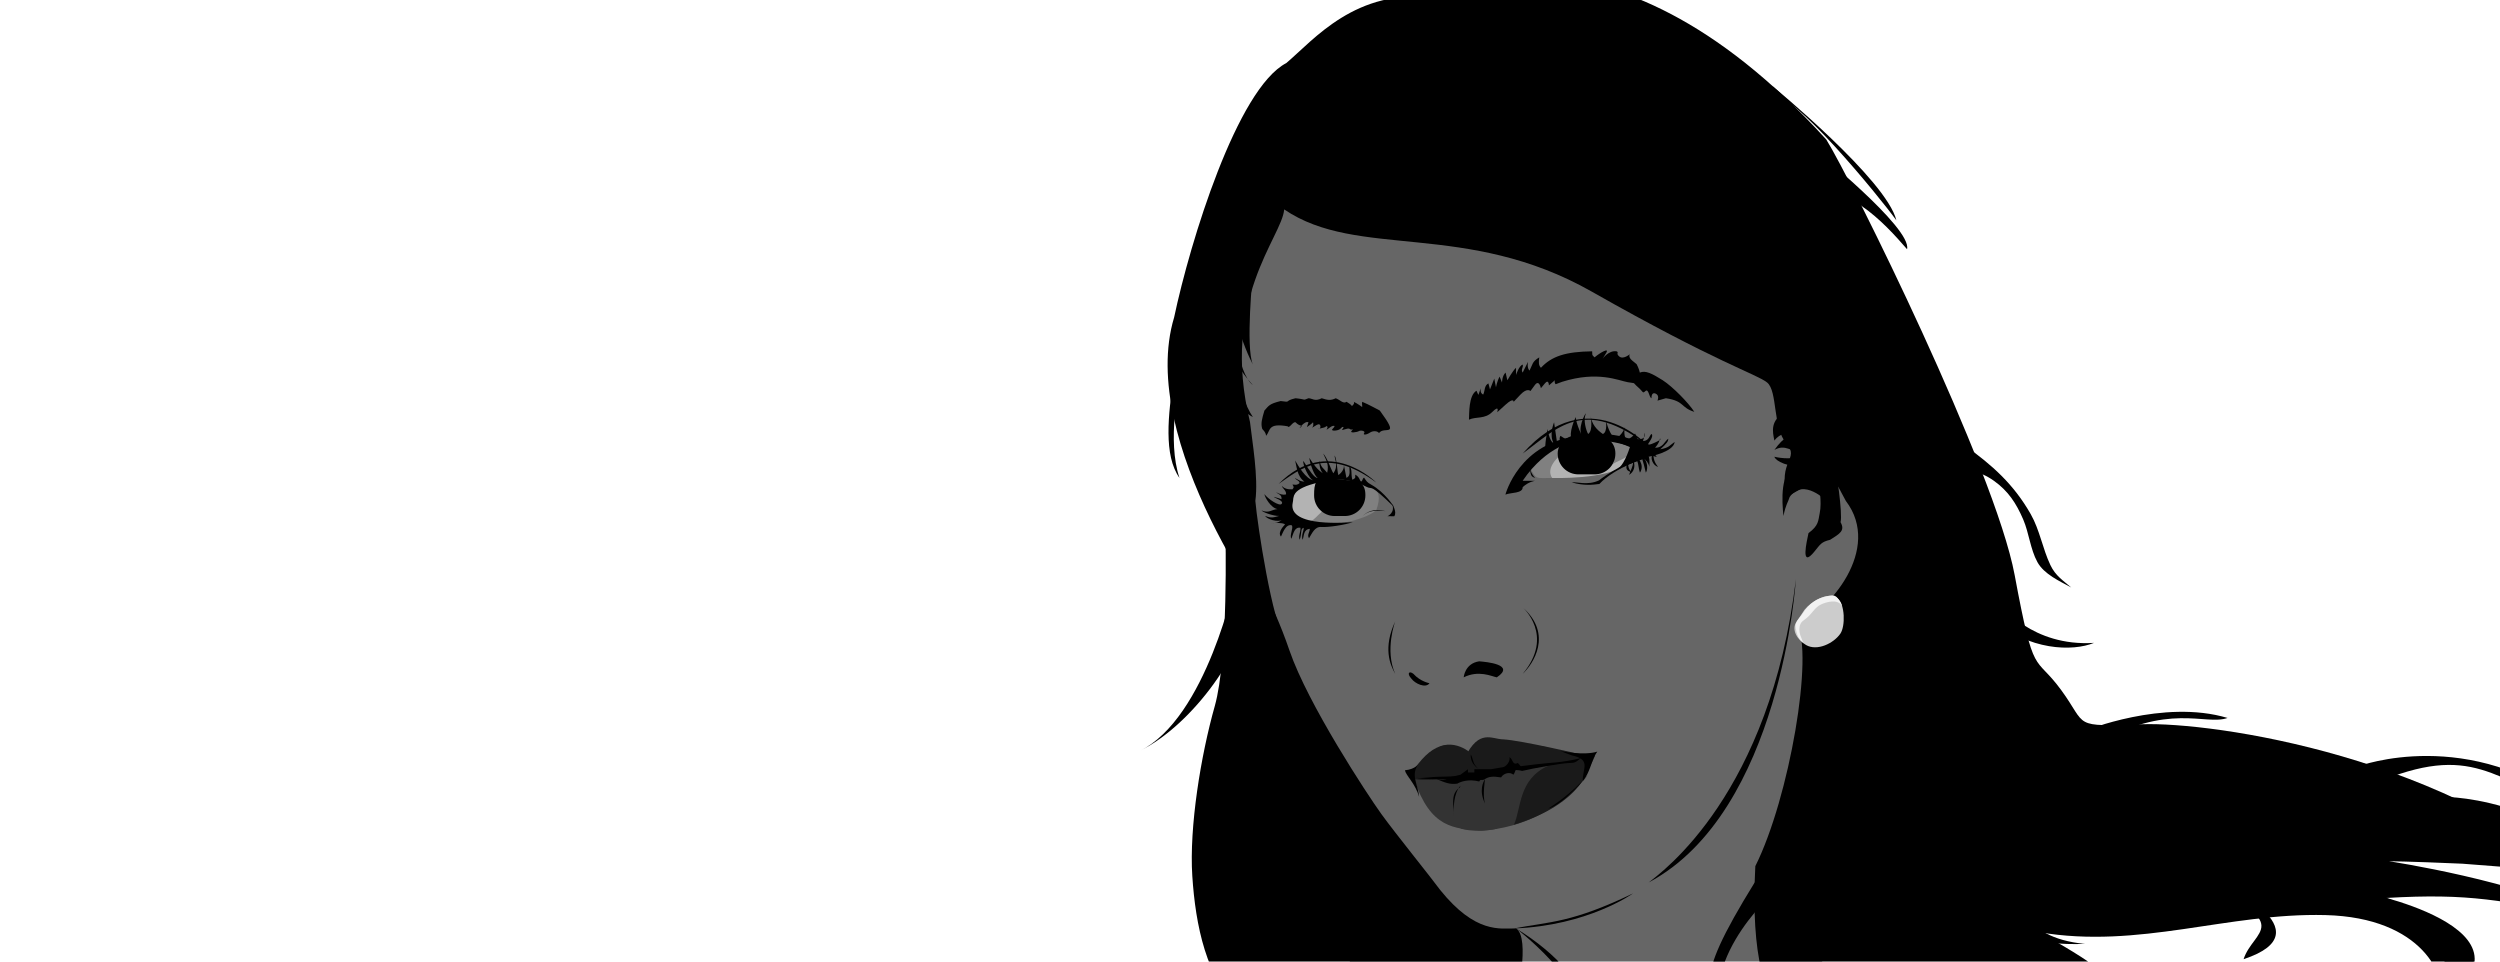 <?xml version="1.0" encoding="utf-8"?>
<!-- Generator: Adobe Illustrator 16.0.0, SVG Export Plug-In . SVG Version: 6.00 Build 0)  -->
<!DOCTYPE svg PUBLIC "-//W3C//DTD SVG 1.1//EN" "http://www.w3.org/Graphics/SVG/1.1/DTD/svg11.dtd">
<svg version="1.1" xmlns="http://www.w3.org/2000/svg" xmlns:xlink="http://www.w3.org/1999/xlink" x="0px" y="0px" width="780px"
	 height="300px" viewBox="0 0 780 300" enable-background="new 0 0 780 300" xml:space="preserve">
<g id="skin">
	<polygon fill="#666666" points="461.537,49.876 585,122.142 595.064,195.933 577.698,293.738 504.769,342.667 428.748,332.997 
		418,286.214 389.053,163.147 376.25,103.875 389.053,70.75 413.186,48.002 	"/>
</g>
<g id="hair_1">
	<path d="M447.67-0.735c0,0,52.669-32.059,122.129,44.271c7.633,12.213,52.667,103.046,58.773,135.868s6.106,24.426,14.503,35.875
		s3.054,11.448,25.188,10.686c22.137-0.763,96.939,9.923,142.738,52.668c-19.083-6.106,9.158-5.343-42.746-9.159
		c-17.555-0.764-22.898-0.764-22.898-0.764s40.764,6.105,62.591,17.556c-27.479-5.343-37.401-7.632-63.354-6.105
		c17.557,7.633,41.219,15.267,16.793,32.059c2.29-7.219-5.343-25.952-35.875-26.716s-58.012,10.686-89.307,5.343
		c13.74,7.633,30.533,17.556,28.242,25.952c-2.289,8.396-24.447-5.343-24.447-5.343l-72.491,8.061c0,0-22.898,8.731-19.846-49.279
		c10.686-21.372,18.318-66.407,12.976-75.566c9.923-3.816,26.715-23.342,15.266-38.387c-3.816-6.648-3.052-10.421-18.318-1.283
		c-3.054-11.471,4.08-11.665-0.253-16.665s-2.667-16.333-6-19s-15.332-6-54.666-28.333s-73-10-96-25.667
		c-0.667,8.667-20,28-10.667,66.333c0.667,6,2.667,17.227,1.667,24.613c0.666,7.72,5.333,38.054,9.333,43.387
		c-4.333-5-46.334-62-34.667-100.667c5-23.667,19.666-71.331,35-79.331C410,12.338,423.007-3.808,447.67-0.735z"/>
</g>
<g id="hair_2">
	<path d="M382.333,166.334c0,0,1.001,38.667-3.333,54s-8,37.667-7,53s4.334,32,15,42s76.333,0,76.333,0l9.667-3
		c0,0,4.667-19.667,0-22.667c-5,0-12.667,1.667-23.667-12C446.666,274,435.334,260,431,254s-22.959-34.341-28.667-50.999
		s-11.667-25-11.667-25L382.333,166.334z"/>
</g>
<g id="hair_5">
	<path d="M390.9,85.25c0,0-2.35,23,0,28.5c-4.4-8.5-7.65-21.76-7.65-27.255c0.75,12.255,2.801,30.039,7.65,33.647
		c-7.9-8.392-10.4-19.681-11.65-27.412c0,7.02,7.551,31.519,11.65,37.382c-6.65-3.112-12.65-19.862-14.65-28.237s0-16.625,0-16.625
		l6.881-7.25l5.922-6L390.9,85.25z"/>
	<path d="M570,156.412c0,0-7.375-7.537-11.625-1.35c-0.5,1.688-1.188,2.188-1.938,5.938c-0.5-4.75-1.053-14,3.864-15.375
		c-6.333-1.125-6.692-3.125-6.692-3.125s5.234,1.411,9.684-0.544c-4.551-1.206-6.297-3.456-9.672-1.581
		c2.875-4.125,5.502-5.374,8.314-4.625s-4.937-3.062-8.312,1.719c-0.625-2.802-1.405-6.469,3.548-8.969S570,130.112,570,130.112
		V156.412z"/>
	<path d="M553.163,27.002c0,0,35.504,29.162,38.504,41.748c-5.334-7.414-32.674-40.748-38.504-38.748S553.163,27.002,553.163,27.002
		z"/>
	<path d="M565.333,46.002c0,0,31.334,25.162,29.667,31.748c-7-8.081-19.667-22.086-34.667-18.25"/>
	<path d="M613,138.998c8.513,6.041,15.259,12.058,20.583,21.409c2.83,4.97,3.705,10.787,6.149,15.916
		c1.615,3.389,3.957,4.768,6.49,6.976c-3.572-1.984-8.458-4.094-10.564-7.949c-2.199-4.025-2.601-9.051-4.407-13.257
		c-2.176-5.064-4.663-8.887-9.178-12.103c-4.847-3.452-9.225-3.443-14.74-4.992"/>
	<path d="M624.333,188.75c0,0,9.667,13.073,29.001,11.825c-6.668,2.752-20.333,2.439-31.667-7.404"/>
	<path d="M650.5,227.999c0,0,24.5-9.999,44.5-3.999c-7,2.5-18.333-5.094-41.666,8.453"/>
	<path d="M736,239.025c0,0,34.5-12.865,68,13.305c-26.5-8.83-32-21.164-63.5-7.747"/>
	<path d="M739,278.75c0,0,66.5,13.807,11,41.028C760,305,785.5,291,714,278.75"/>
	<path d="M692.5,275.332c0,0,34,15.195,7.5,23.932c3-9.264,16.5-10.6-14-23.932"/>
	<path d="M629.5,278.75c0,0,0,13.75,21,15.75c-16,0.5-24.166-2.5-28.833-13.5"/>
	<path d="M617.5,284.214c0,0,3,9.313,22.5,15.05c-16.5-2.264-28.334-4.461-32.667-12.612"/>
	<path d="M601.5,286.651"/>
	<path d="M553.163,278.75c0,0-26.663,23.25-13.663,45.75c-6.5-16.5-12.588-15.836,7.956-49.168"/>
	<path d="M761,248.625c0,0,33-1.625,63.5,30.125c-17-10.75-43-21.09-63.5-21.42s22.5,6.351,22.5,6.351s31.5,10.653,41,25.986
		c-14-6.667-27-22.167-50-23.167"/>
	<path d="M385.5,180.666c0,0-9,43.529-30,53.682c17-8.348,33.651-32.452,33.553-45.598"/>
	<path d="M368,120.142c0,0-4,17.108,0,28.983c-5-7.125-3.555-19.625-1.777-31.625"/>
</g>
<g id="eyebrows">
	<path d="M426.499,133.836"/>
	<path d="M430.5,128.094c0,0-3.625-1.984-5.5-2.734c-0.125,1,0,0.891,0,0.891V127c0,0-1.375-1.031-2.625-1.641
		c0,0,0.5,0.469-0.625,1.367c0,0,0.25-0.258-1.625-1.367c-1,0.766-2-0.609-3.375-1.109c-1.5,0.75-2.5,0.625-4.375,0
		c-2.125,1.125-3,0-4.125,0c-2,0.75-0.332,0.375-4.041,0c-3.834,0.875-1.064,1.375-4.637,0.875
		c-3.572,0.875-3.697,1.438-5.072,2.969c-0.75,2.531-1.209,4.079-0.667,5.743c1.042,1.039,1.167,1.739,1.167,2.139
		c1.5-1.6,0.375-4.1,6.75-2.975c0.5,0.875,1.543-1.5,2.459-1.25c1.541,1.625,2.541,0.625,1.541,1.625s1.25-2.25,2.5-1.625
		c-0.5,1.5-0.5,1.5-0.5,1.5s1.875-1.25,1.875-1.5s0.375,0.875-0.125,1.5s1.125-0.75,1.875-0.875s0.875,1.423,0,1.461
		s2-0.336,2.25-0.711s0.875-0.077,0.375,0.711s1.125-0.836,1.875-0.961s0.625,0.173-0.125,0.961s1.75,0.586,2.375,0
		s0.625-0.586,0.625-0.586s0.875-0.327,0.125,0.586s1.625-0.539,2.25,0s1.5-0.336,0.625,0.539s1.625,0.5,2.25,0.125
		s2.125,0,1.625,0.625s0.625,0.625,1.75-0.125s2.5-0.5,2.875,0.125C431.875,132.75,437,136.938,430.5,128.094z"/>
	<path d="M458.313,130.938c0.125-1.875-0.156-7.531,2.344-9.031c0.625,1.25-0.141-0.078,0.609,1.297
		c0.75-2.125,0.742-2.102,0.742-2.102s-0.379,1.512,0.746,2.012c0.625-1.25,0.248-2.744,1.623-3.494
		c0.5,1.875,0.499,1.878,0.499,1.878s0.798-1.999,1.337-3.374c0.537,2.75,0.537,2.75,0.537,2.75s0.25-1.75,1.125-3.375
		c0.75,1.875,0.75,1.875,0.75,1.875s0-2.125,1.125-3.125c0.5,2.375,0.563,2.375,0.563,2.375s1.688-3,2.688-3.875
		c0,2.625,0,2.25,0,2.25s0.898-2.875,2.074-3.25c0.301,0.875-0.676,1.5,0,2.5c1.676-3.375,1.676-3.375,1.676-3.375
		s-0.447,1.875,0.464,2.75c1.036-2,0.719-2.728,3.036-4.125c-0.25,1.75-0.173,2.501,0.52,3.254c3.355-3.629,7.73-5.03,15.98-5.142
		c0.125,1.013-0.25,1.013,0.75,1.888c1.658-1.422,4.745-3.204,3.625-1.375s-1.12,1.829-1.12,1.829s1.87-2.729,4.37-2.341
		c0.875,0.388-0.375,0.638,0.875,1.638s3.25-0.75,3.25-0.75s-0.625,0.875,0.75,2s1.375,1.125,1.375,1.125s0.75,1.375,1,2.625
		c1.75-0.75,3.75,0.25,7.125,2.375c3.125,2,8.125,7.125,9.875,9.875c-4.375-1.375-3-3.375-8.875-4.25
		c-2.625,0.75-2.625,0.75-2.625,0.75s0.625-1.375-0.25-2s-1.625-0.375-1.625,1.25c-0.75-0.25-0.875-3.125-1.875-2.25
		s-0.5,0.375-2.375-1.25s-0.25-1-3.125-1.5s-9.375-3.625-20.5-0.125c-2,0.75-2,0.75-2,0.75s-0.5-0.375-0.25-1.25
		c-1.875,1.625-1.875,1.625-1.875,1.625s0-2.125-1.25-0.625s-1.25,1.5-1.25,1.5s-0.518-2.841-1.884-0.983S477.5,122,477.5,122
		s-1-1.125-3.125,1.125s-2.125,2.25-2.125,2.25s0.125-1.5-2.5,0.875s-2.625,2.375-2.625,2.375s0.875-2.5-1.5-0.125
		S460.625,129.875,458.313,130.938z"/>
	<path d="M455.25,135"/>
</g>
<g id="nose_1">
	<path d="M475.074,189.5c0,0,10.074,8.75,0,20.75C478.25,207.25,484.648,198,475.074,189.5z"/>
	<path d="M435.313,193.834c0,0-3.354,8.999,0,16.416C433.667,207.334,431.46,202.168,435.313,193.834z"/>
	<path d="M456.667,211.334c0,0,0.333-4.333,4.833-5c2.167,0.166,11.5,1,5.5,5C465.333,211,461.334,209.001,456.667,211.334z"/>
	<path d="M446,213.167c0,0-2.833-0.501-5-2.917c-1.333-1.083-2.167-0.166-0.667,1.459C441.5,213.334,444.833,214.834,446,213.167z"
		/>
	<path d="M560.333,180.666c0,0-4.583,72.666-45.958,94.666C518.667,271.999,552.333,247.666,560.333,180.666z"/>
	<path d="M473,289.667c0,0,27.667,20.663,24.667,41.33C499.333,326.33,500.33,306.429,473,289.667z"/>
</g>
<g id="mouth_2">
	<path fill="#333333" d="M497.632,235.791c0,0-7.634,21.25-35.383,23.395c-8.582-0.688-15.85-0.701-20.966-15.861
		c6.883-9.994,7.216-15.828,22.05-5.244C483,236.33,497.632,235.791,497.632,235.791z"/>
	<path fill="#1A1A1A" d="M459.833,235.791c0,0-5.313-5.732-11.667-2.461c-3.166,1.5-5.933,4.941-8.633,9.221
		c3.134,2.113,20.782-0.721,23.291-1.221S459.833,235.791,459.833,235.791z"/>
	<path fill="#1A1A1A" d="M493.271,235.385c0,0-18.512-4.374-24.289-4.708c-3.481-0.004-7.51-3.504-11.998,5.828
		c-0.316,8.658,0.387,5.864,14.618,3.012c9.042-0.151,23.078-1.159,23.065-3.29C494.663,235.589,493.271,235.385,493.271,235.385z"
		/>
	<path fill="#1A1A1A" d="M496.167,238.195c0,0-1.487,12.255-23.834,19.135c2.334-5,1.321-14.183,10.666-18.379
		c8.716-1.287,12.502-2.446,12.502-2.446L496.167,238.195z"/>
	<path fill="#333333" d="M465.021,241.715c0,0-2.134,15.115,2.256,16.782c-2.944,0.833-8.612,1-11.611,0
		c1.834-2.5,3.809-14.61,0.833-15.44C462.242,242.356,465.021,241.715,465.021,241.715z"/>
</g>
<g id="mouth">
	<path d="M486.899,234.348c0,0,7.352,1.483,11.476,0.149c-1.876,2.5-2.247,6.707-4.58,9.207c0-4.167,2.705-6.708-3.462-8.041"/>
	<path d="M495.501,241.715c0,0-7.336,9.115-12.502,10.615C484.499,251.33,490.003,247.933,495.501,241.715z"/>
	<path d="M442.767,238.08c0,0-0.934,1.917-4.434,2.25c0.333,1.667,3.267,4.154,4.434,8.295
		C442.434,244.433,439.867,241.83,442.767,238.08z"/>
	<path d="M474.908,239.584c0,0-0.158-0.125-1.324-1.543c-1.5,0.75-1.458-0.563-2.292-1.563c-1,3-2.647,2.928-2.647,2.928
		L465.166,240H463h-3v1h-2v-1l-2.334,1.715l-3.5,0.836c0,0-0.5,1.065-4,0.506c2.667,1.106,4.167,1.774,6.5,1.44
		c1.167-0.667,3.575-1.5,6.871-0.667c0.462-1,0.63-0.047,1.796-0.773s2.334-0.952,5-0.506c0.833-1.388,2.833-1.784,3.833-0.836
		C472.999,240.83,472.483,239.171,474.908,239.584z"/>
	<path d="M493.271,236.505c0,0-3.938,1.158-10.271,1.575c-4.333,0.417-11.166,1.15-16.333,2.45s-12.833,1.8-16.833,1.8
		s-6.585,0.763-8.55,0.221c2.883,0.779,8.382,0.506,15.216,0.506s14.151-3.826,18.409-2.526c3.591-0.867,12.259-2.367,14.342-2.45
		S491.376,238.058,493.271,236.505z"/>
	<path d="M463.333,243.057c0,0-0.833,5.172,0,7.723C461.328,246.536,462.792,243.958,463.333,243.057z"/>
	<path d="M455.666,245.163c-2.146,2.404-2.167,6.651-2.167,9.754c0.287-3.176-1.267-7.131,2-9.254"/>
	<path d="M471.333,240.163c0.264-0.944,0.568-3.397-0.347-3.937c0.028,1.144,0.013,2.291,0.013,3.437"/>
	<path d="M464.166,241.33c-1.617-0.409-3.073-1.272-4.004-2.713c-0.696-1.077-0.643-2.234-1.296-3.232
		c-0.153,3.083,2.169,4.658,4.8,5.778"/>
	<path d="M509.5,278.75c0,0-14.084,10.105-37.167,10.928C483.75,287.5,490.25,288,509.5,278.75z"/>
</g>
<g id="eyes_4">
	<path fill="#B3B3B3" d="M423.454,151.001c0,0-11.428,14.564-19.245,11.499c-3.459-3.75,1.123-11.666,1.123-11.666l9.668-1.077
		L423.454,151.001z"/>
	<path fill="#B3B3B3" d="M506.375,140.375l-10.196,0.958l-11.929,0.542l-3.25,5.438l3.25,1.813c0,0,17.676,0.587,22.838-4.269
		C508.213,141.932,506.375,140.375,506.375,140.375z"/>
</g>
<g id="eyes_3">
	<path fill="#808080" d="M408.25,163.5c0,0,15.001-12.918,9.75-14.375c9.749,2.043,14.08,2.379,11.415,10.002
		C427,161.5,418.002,164.502,408.25,163.5z"/>
	<path fill="#808080" d="M496.179,136.053c0,0-15.679,7.197-11.929,13.072c-5.274,0-4.896,0.624-7.036-3.5
		C479.209,140.999,487.139,136.088,496.179,136.053z"/>
	<path fill="#808080" d="M500.092,137.469c0,0,5.076,5.246,2.991,7.387c1.917-1.356,7.597-2.647,5.667-6.106
		C503.75,136.875,502.374,137.683,500.092,137.469z"/>
</g>
<g id="eyes_1">
	<path d="M434.999,158.251c0,0-2.75-4.583-7.25-7.083c-1.25-0.667-1.417-1.084-2.167-2.167c-0.666,0.5-0.332,0.917-0.916,1.25
		c-0.584-0.417-0.334-1.333-1.834-2.167c-0.083,0.583,0.418,1.083-0.916,1.583c-0.5-2.083,0.082-2.917-0.834-4.25
		c-0.25,1,0.583,3-1,3.667c-0.333-2-0.916-4.5-0.916-4.5s0.832,1.833-1.584,3.667c-0.416-1.333-0.416-4.75-1.166-6.167
		c-0.084,1.167,1.333,3.166-0.417,5.583c-0.917-1.583-1.917-4.917-3.167-6.167c0.834,1.833,1.916,3.417,1.25,6
		c-1.416-1.75-1.749-1.417-2.416-3.667c-0.167,1.083,0.25,3,1.083,3.833c-1.75-1.083-3.083-3-4.25-4.833
		c0.25,1.75,1.417,5.5,2.667,6.333c-1.084-0.083-2.416-2-4.5-5.333c-0.417,0.833,1.832,5.833,3.166,6.042
		c-2.416-0.375-4.834-4.625-5.75-6.208c0.417,1.5,0.584,5.083,2.917,6.583c-1.083,0-1.417-0.251-2.917-1.083
		c-0.083,0.417,1.833,1,1.25,1.667c-0.916,0.667-1.333,0.334-2.083,0.334c0.25,0.583,0.667,0.75,0,1.5
		c-1.5,0.083-2.583-0.25-3.333-1.084c0.166,0.75,1.5,1.5,1.333,2.667c-1.167,0.25-1.916-0.083-3.083-0.667
		c0.5,0.584,1.832,0.667,1.666,2.167c-0.833-0.333-0.749-0.252-2.416-0.751c0.25,0.418,3.167,1.168,2.5,2.168s-4.417-1.584-5.417-3
		c0.083,0.916,2,4.332,4.083,4.666c-2,0.167-2.554,1.417-4.985,0.417c0.652,0.833,5.235,2.166,5.985,1.583
		c-2.25,0.584-2.749,0.951-4.833,0.143c0.416,0.941,3.999,2.19,5.416,1.107c-1.75,1.25-2.083,1.084-3.833,1.167
		c4.5-0.333,4.583,0.417,4.583,0.417s-2.5,2.334-1.25,3.75c0.584-1.167,1.5-4.083,3.417-3.5c0.5,0.916-0.834,3.166-0.167,4.166
		c0.667-1.75,1.001-3.749,2.834-3.416c0.083,1.583-0.75,2.334-0.25,3.75c0.75-2.167,0.167-3.5,1.25-3.75
		c0.083,1-0.834,2.25-0.334,3.75c0.5-1.084,0.166-3.25,2.25-3.417c-0.083,1.25-0.917,1.917-0.25,2.917
		c0.917-1.417,1.751-3.666,3.834-3.5s7.5-0.666,9.833-1.5c-0.917,0-20.5,1.916-18.75-6.084c0.5-1.5-1.201-4.237,8.583-6.416
		c1.584-0.417,7.166-2.25,14.5,1.5C428.332,152.918,426.999,150.418,434.999,158.251z"/>
	<path d="M429.415,150.584c0,0-14.917-15.25-30.5,0.417C405.249,146.667,413.748,138.835,429.415,150.584z"/>
	<path d="M432.332,159.501c0,0-5.084-1.001-7.167,1.583C425.999,159.918,428.582,158.418,432.332,159.501z"/>
	<path d="M469.688,154.313c0,0,4.281-16.456,23.156-18.306c3-0.85,17.078-2.116,24.078,6.509c-2.125,0.125-7.148-5.32-23.711-5.445
		c-1.813,0.5-10.688,1.93-18.137,12.93c3.551,0,3.926,0,3.926,0s-2.102,0.25-3.926,2C475.125,154,471.375,153.625,469.688,154.313z"
		/>
	<path d="M514.375,142.5c0,0,7.75-1.375,8.125-4.625c-1.625,1.125-1.7,1.792-4.5,2.313c2-1.813,2.5-2.438,2.5-3.313
		c-1.125,0.75-1.617,2.874-4.125,2.813c1.5-1.688,1.5-2.813,1.5-2.813s1.12,0.006-1.625,1.25s-1.875,0.125-1.875,0.125
		s1.75-2.326,0.875-2.851c-0.625,0.476-0.683,2.084-2.625,2.226c0.5-1.625,0.5-2.625,0.5-2.625s0.721,2.22-2.125,2
		c-0.875-1.75-0.875-1.75-0.875-1.75s-1.9,2.65-3.075,1.2c-0.55-1.575,0-3.325,0-3.325s-0.907,2.996-3.3,3.75
		c-2-2.125-2.75-5.938-2.75-5.938s0.684,3.861-0.908,4.462c-1.842-1.274-3.484-2.899-3.913-6.024c0,0,1.071,4.924-0.679,6.024
		c-0.625-1.024-1.533-4.274-0.829-6.024s-2.312,3.049-1.366,6.024c-1.68-3.649-1.68-5.287-1.68-5.287s-2.5,5.263-1.125,6.888
		c-1.25,0.5-1.25,0.5-1.25,0.5l-2.375-1.525c0,0-0.612,0.791,0,1.9s-1,0.75-1,0.75l-1-6.875c0,0-1.75,4.125,0,6.75
		c-1.625-1-1.998-4.664-1.998-4.664s-1.143,5.603-0.627,6.789S492.125,129.375,514.375,142.5z"/>
	<path d="M514.375,142.5c0,0-10.5,3.252-15.375,8.501c-2,0.249-4.75,0.624-8.625-0.501c1.375-0.25,5.045,1.052,8.5-0.625
		C500.75,148.375,508.5,143.125,514.375,142.5z"/>
	<path d="M514.375,139.25c0,0-18.727-20.873-39.301,2.251C485.875,133.625,494.125,123.5,514.375,139.25z"/>
	<path d="M477.214,145.625c0,0,0.237,2,1.762,3.5C477.5,148.625,477.66,148.217,477.214,145.625z"/>
	<path d="M508.75,138.75c0,0-1.663,6.079-3.981,7.442c12.153-4.691,9.606-3.49,9.606-3.49L512.25,140L508.75,138.75z"/>
	<path d="M434.299,157.215c0,0,1.699,2.453,0.7,3.869c-1.624-0.084-2.124,0-2.124,0S435.473,159.93,434.299,157.215z"/>
	<path d="M511.666,142.5c0,0,2.363,0.583,2.932,3.125C514.833,141.5,514.166,141.333,511.666,142.5z"/>
	<path d="M510.666,142.5c0,0,2.667,2.43,1,4.965c-0.667-1.798-0.203-3.74-1.983-4.965S510.666,142.5,510.666,142.5z"/>
	<path d="M508,144.001c0,0-0.315,2.291,1.092,3.312C507.499,147,506.857,146.064,508,144.001z"/>
	<path d="M509.499,144.167c0.097,1.339-0.888,2.749-1.223,3.987c1.472-0.89,2.034-2.574,1.39-4.32"/>
	<path d="M511.666,142.167c2.011,0.439,2.827,3.729,1.838,5.288c-0.393-1.704-0.829-3.315-1.338-4.955"/>
	<path d="M515.833,141.333c0.04,1.816,0.334,2.956,1.482,4.303c-1.569-0.241-2.766-3.091-1.482-3.97"/>
</g>
<g id="eyes_2">
	<path d="M486,141.555c0,3.56,2.886,6.445,6.445,6.445h5.109c3.56,0,6.445-2.886,6.445-6.445v-0.109c0-3.56-2.94-5.695-6.5-5.695
		l-4.031-0.351c-3.56,0-7.469,2.486-7.469,6.046V141.555z"/>
	<path d="M410,154.582c0,3.545,2.873,6.418,6.418,6.418h3.164c3.545,0,6.418-2.873,6.418-6.418v-0.164
		c0-3.545-1.955-4.584-5.5-4.584l-6.5-0.708c-3.545,0-4,1.748-4,5.293V154.582z"/>
</g>
<g id="ear_1">
	<path d="M567.47,151.001c0,0,1.03,5.71,0.28,9.104c-0.5,2.395-0.25,3.813-3.5,6.229c-0.5,2.416-2.666,11.416,1.917,5.666
		c1.833-2.25,2.083-2.914,4.833-3.582c3-1.918,4.75-2.82,3.25-5.494c0.75-2.674-1.5-16.731-1.5-16.731L567.47,151.001z"/>
</g>
<g id="earring">
	<path fill="#CCCCCC" d="M563,190.25c1.986-2.433,7.276-5.911,10.312-3.563c2.346,1.814,2.47,8.693,0.882,11.006
		c-2.068,3.014-7.217,5.547-10.693,3.557c-2.591-1.483-4.831-4.777-2.938-7.317"/>
	<path fill="#CCCCCC" d="M553.625,188.75"/>
	<path fill="#F2F2F2" d="M574.625,189c-1.186-2.214-4.812-1.208-6.5-0.388c-1.73,0.84-2.514,2.348-3.781,3.606
		c-1.527,1.516-2.788,1.521-2.941,3.934c-0.104,1.654,0.721,2.968,1.235,4.423c-1.616-1.249-2.021-2.646-2.388-4.575
		c-0.393-2.067,1.228-3.075,2.226-4.656c1.934-3.062,4.338-4.685,7.74-5.371c1.291-0.261,2.207-0.468,3.135,0.658
		c0.645,0.782,1.122,1.528,1.399,2.494"/>
</g>
</svg>
